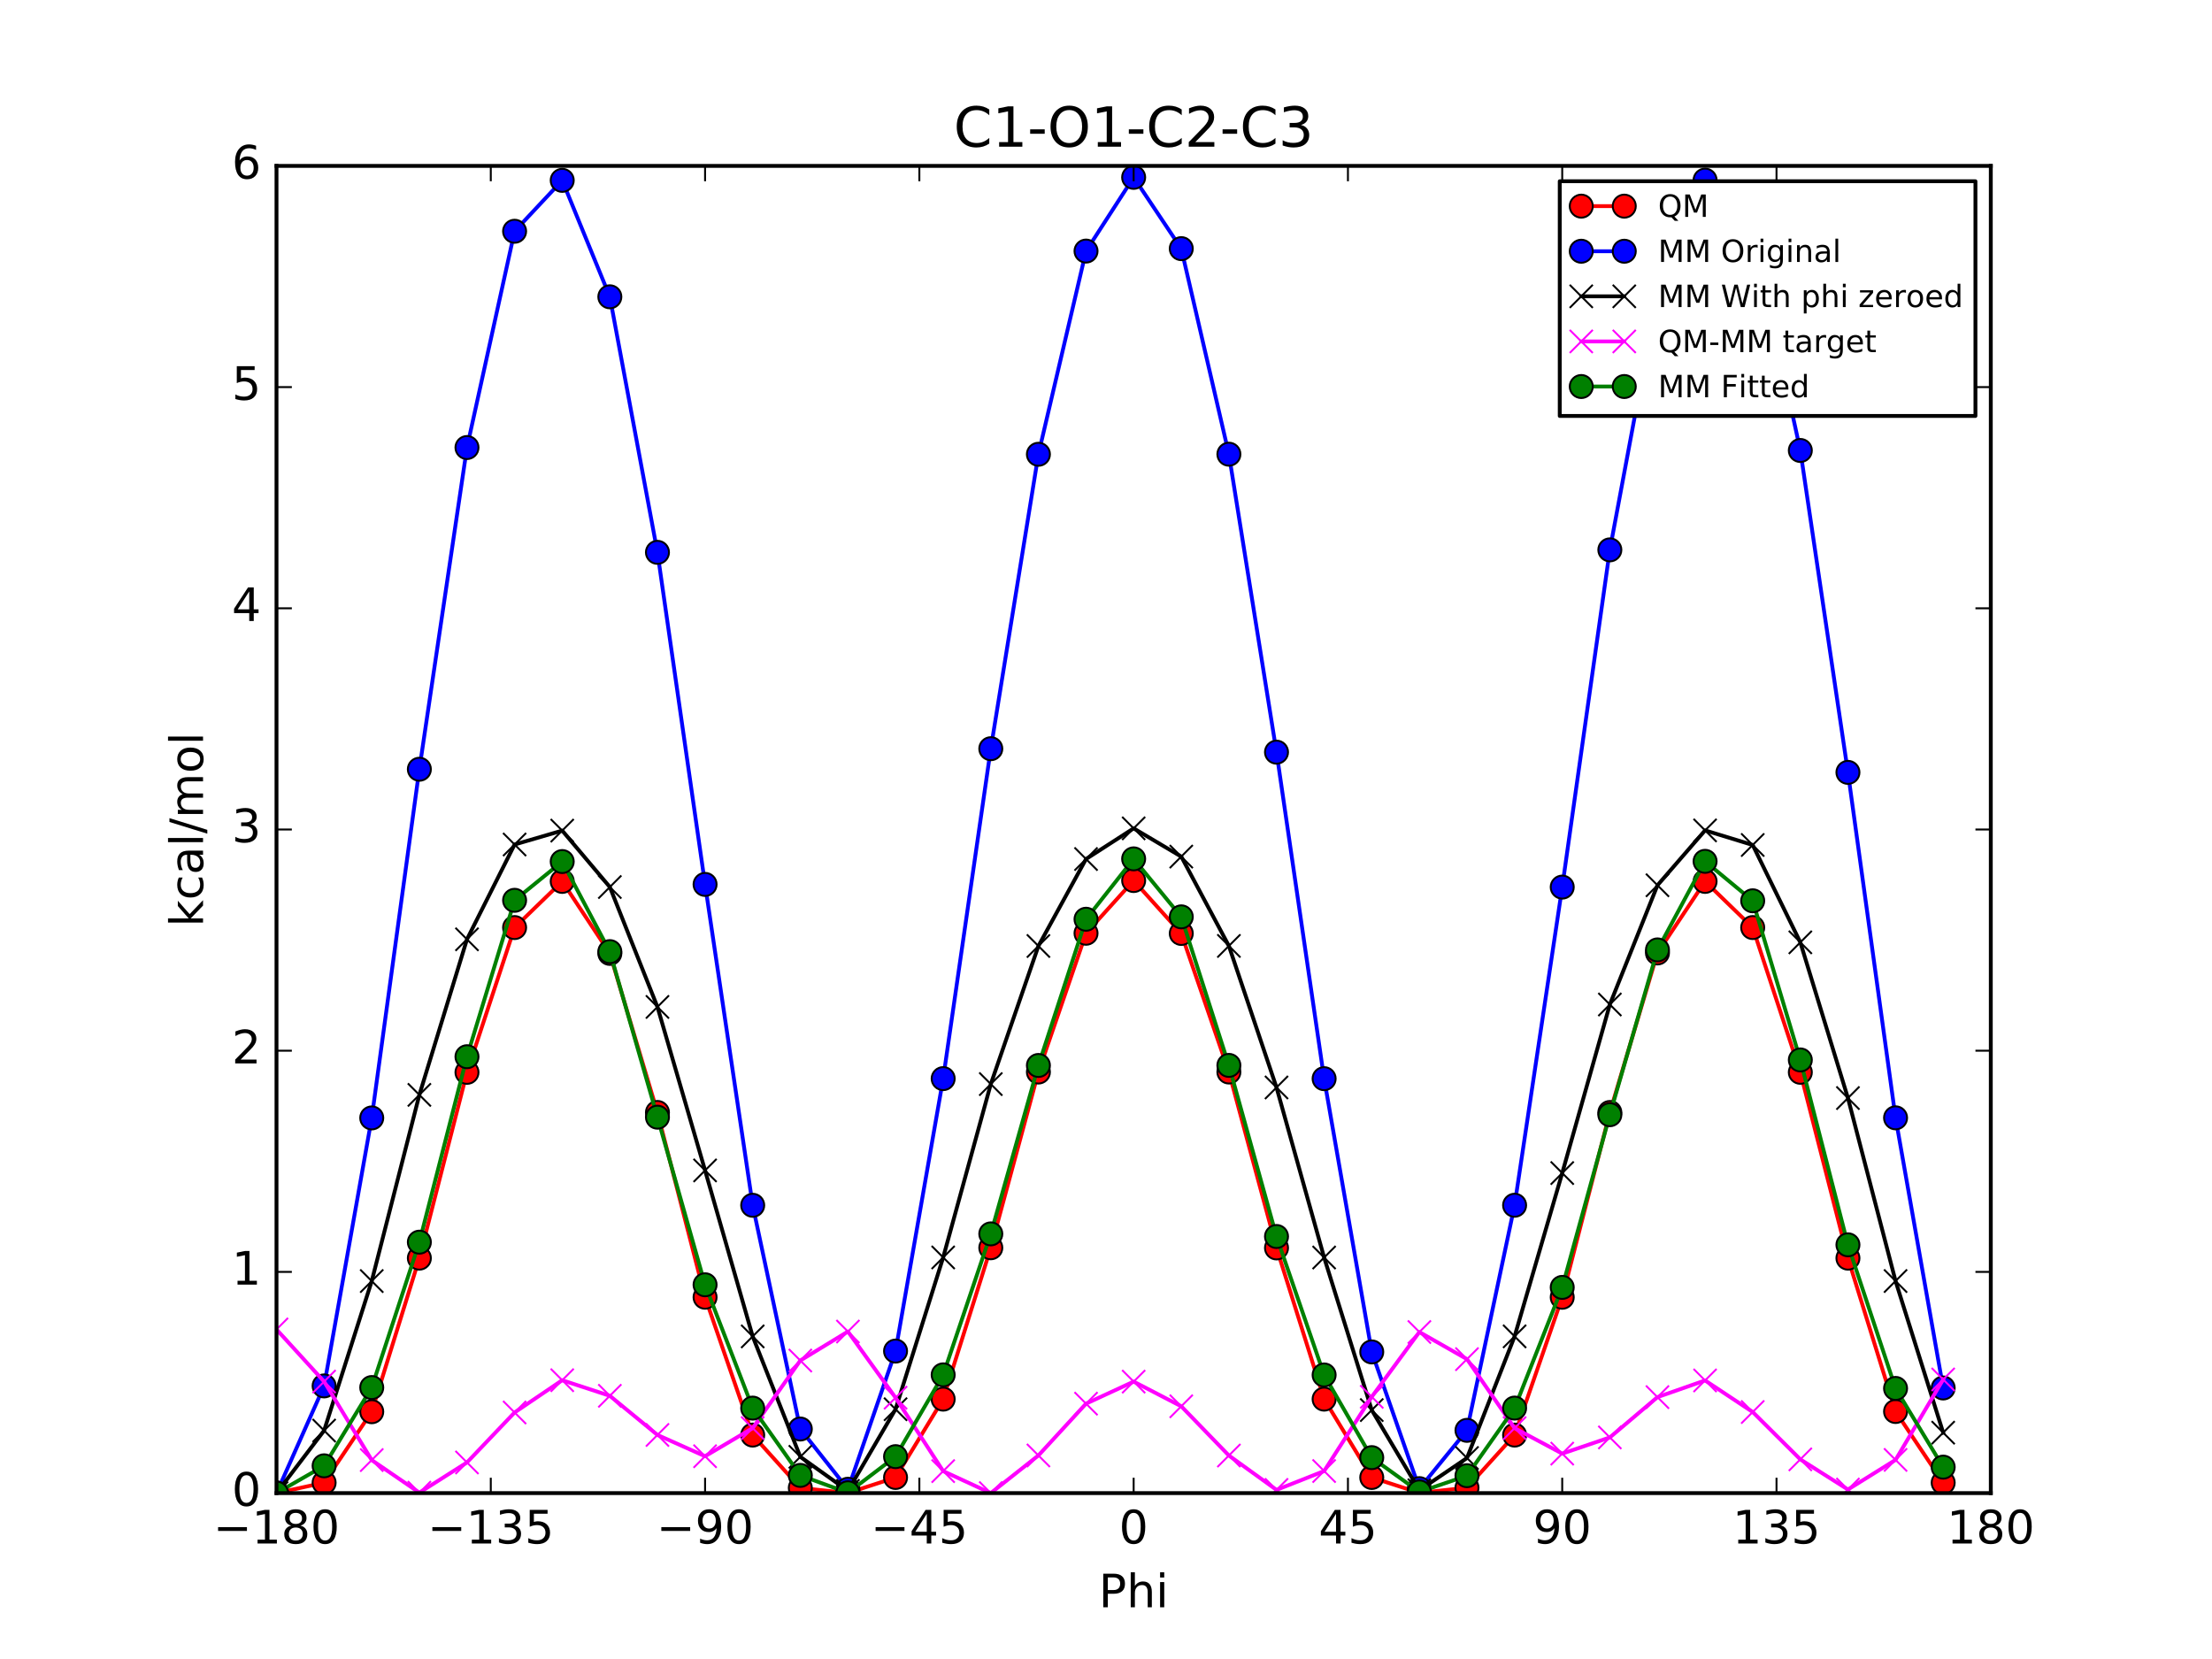 <?xml version="1.0" encoding="utf-8" standalone="no"?>
<!DOCTYPE svg PUBLIC "-//W3C//DTD SVG 1.1//EN"
  "http://www.w3.org/Graphics/SVG/1.1/DTD/svg11.dtd">
<!-- Created with matplotlib (http://matplotlib.org/) -->
<svg height="432pt" version="1.1" viewBox="0 0 576 432" width="576pt" xmlns="http://www.w3.org/2000/svg" xmlns:xlink="http://www.w3.org/1999/xlink">
 <defs>
  <style type="text/css">
*{stroke-linecap:butt;stroke-linejoin:round;stroke-miterlimit:100000;}
  </style>
 </defs>
 <g id="figure_1">
  <g id="patch_1">
   <path d="M 0 432 
L 576 432 
L 576 0 
L 0 0 
z
" style="fill:#ffffff;"/>
  </g>
  <g id="axes_1">
   <g id="patch_2">
    <path d="M 72 388.8 
L 518.4 388.8 
L 518.4 43.2 
L 72 43.2 
z
" style="fill:#ffffff;"/>
   </g>
   <g id="line2d_1">
    <path clip-path="url(#pdf42675672)" d="M 72 388.8 
L 84.4 386.088 
L 96.8 367.609 
L 109.2 327.615 
L 121.6 279.235 
L 134 241.535 
L 146.4 229.514 
L 158.8 248.263 
L 171.2 289.682 
L 183.6 337.794 
L 196 373.692 
L 208.4 387.45 
L 220.8 388.775 
L 233.2 384.731 
L 245.6 364.331 
L 258 324.915 
L 270.4 279.155 
L 282.8 243.019 
L 295.201 229.293 
L 307.6 243.07 
L 320 279.15 
L 332.4 324.958 
L 344.8 364.33 
L 357.2 384.732 
L 369.6 388.742 
L 382 387.398 
L 394.4 373.692 
L 406.8 337.804 
L 419.2 289.689 
L 431.6 248.148 
L 444 229.514 
L 456.4 241.533 
L 468.8 279.221 
L 481.2 327.618 
L 493.6 367.552 
L 506 386.088 
" style="fill:none;stroke:#ff0000;stroke-linecap:square;"/>
    <defs>
     <path d="M 0 3 
C 0.796 3 1.559 2.684 2.121 2.121 
C 2.684 1.559 3 0.796 3 0 
C 3 -0.796 2.684 -1.559 2.121 -2.121 
C 1.559 -2.684 0.796 -3 0 -3 
C -0.796 -3 -1.559 -2.684 -2.121 -2.121 
C -2.684 -1.559 -3 -0.796 -3 0 
C -3 0.796 -2.684 1.559 -2.121 2.121 
C -1.559 2.684 -0.796 3 0 3 
z
" id="mcb73d1be2a" style="stroke:#000000;stroke-width:0.5;"/>
    </defs>
    <g clip-path="url(#pdf42675672)">
     <use style="fill:#ff0000;stroke:#000000;stroke-width:0.5;" x="72" xlink:href="#mcb73d1be2a" y="388.8"/>
     <use style="fill:#ff0000;stroke:#000000;stroke-width:0.5;" x="84.4" xlink:href="#mcb73d1be2a" y="386.088"/>
     <use style="fill:#ff0000;stroke:#000000;stroke-width:0.5;" x="96.8" xlink:href="#mcb73d1be2a" y="367.609"/>
     <use style="fill:#ff0000;stroke:#000000;stroke-width:0.5;" x="109.2" xlink:href="#mcb73d1be2a" y="327.615"/>
     <use style="fill:#ff0000;stroke:#000000;stroke-width:0.5;" x="121.6" xlink:href="#mcb73d1be2a" y="279.235"/>
     <use style="fill:#ff0000;stroke:#000000;stroke-width:0.5;" x="134" xlink:href="#mcb73d1be2a" y="241.535"/>
     <use style="fill:#ff0000;stroke:#000000;stroke-width:0.5;" x="146.4" xlink:href="#mcb73d1be2a" y="229.514"/>
     <use style="fill:#ff0000;stroke:#000000;stroke-width:0.5;" x="158.8" xlink:href="#mcb73d1be2a" y="248.263"/>
     <use style="fill:#ff0000;stroke:#000000;stroke-width:0.5;" x="171.2" xlink:href="#mcb73d1be2a" y="289.682"/>
     <use style="fill:#ff0000;stroke:#000000;stroke-width:0.5;" x="183.6" xlink:href="#mcb73d1be2a" y="337.794"/>
     <use style="fill:#ff0000;stroke:#000000;stroke-width:0.5;" x="196" xlink:href="#mcb73d1be2a" y="373.692"/>
     <use style="fill:#ff0000;stroke:#000000;stroke-width:0.5;" x="208.4" xlink:href="#mcb73d1be2a" y="387.45"/>
     <use style="fill:#ff0000;stroke:#000000;stroke-width:0.5;" x="220.8" xlink:href="#mcb73d1be2a" y="388.775"/>
     <use style="fill:#ff0000;stroke:#000000;stroke-width:0.5;" x="233.2" xlink:href="#mcb73d1be2a" y="384.731"/>
     <use style="fill:#ff0000;stroke:#000000;stroke-width:0.5;" x="245.6" xlink:href="#mcb73d1be2a" y="364.331"/>
     <use style="fill:#ff0000;stroke:#000000;stroke-width:0.5;" x="258" xlink:href="#mcb73d1be2a" y="324.915"/>
     <use style="fill:#ff0000;stroke:#000000;stroke-width:0.5;" x="270.4" xlink:href="#mcb73d1be2a" y="279.155"/>
     <use style="fill:#ff0000;stroke:#000000;stroke-width:0.5;" x="282.8" xlink:href="#mcb73d1be2a" y="243.019"/>
     <use style="fill:#ff0000;stroke:#000000;stroke-width:0.5;" x="295.201" xlink:href="#mcb73d1be2a" y="229.293"/>
     <use style="fill:#ff0000;stroke:#000000;stroke-width:0.5;" x="307.6" xlink:href="#mcb73d1be2a" y="243.07"/>
     <use style="fill:#ff0000;stroke:#000000;stroke-width:0.5;" x="320" xlink:href="#mcb73d1be2a" y="279.15"/>
     <use style="fill:#ff0000;stroke:#000000;stroke-width:0.5;" x="332.4" xlink:href="#mcb73d1be2a" y="324.958"/>
     <use style="fill:#ff0000;stroke:#000000;stroke-width:0.5;" x="344.8" xlink:href="#mcb73d1be2a" y="364.33"/>
     <use style="fill:#ff0000;stroke:#000000;stroke-width:0.5;" x="357.2" xlink:href="#mcb73d1be2a" y="384.732"/>
     <use style="fill:#ff0000;stroke:#000000;stroke-width:0.5;" x="369.6" xlink:href="#mcb73d1be2a" y="388.742"/>
     <use style="fill:#ff0000;stroke:#000000;stroke-width:0.5;" x="382" xlink:href="#mcb73d1be2a" y="387.398"/>
     <use style="fill:#ff0000;stroke:#000000;stroke-width:0.5;" x="394.4" xlink:href="#mcb73d1be2a" y="373.692"/>
     <use style="fill:#ff0000;stroke:#000000;stroke-width:0.5;" x="406.8" xlink:href="#mcb73d1be2a" y="337.804"/>
     <use style="fill:#ff0000;stroke:#000000;stroke-width:0.5;" x="419.2" xlink:href="#mcb73d1be2a" y="289.689"/>
     <use style="fill:#ff0000;stroke:#000000;stroke-width:0.5;" x="431.6" xlink:href="#mcb73d1be2a" y="248.148"/>
     <use style="fill:#ff0000;stroke:#000000;stroke-width:0.5;" x="444" xlink:href="#mcb73d1be2a" y="229.514"/>
     <use style="fill:#ff0000;stroke:#000000;stroke-width:0.5;" x="456.4" xlink:href="#mcb73d1be2a" y="241.533"/>
     <use style="fill:#ff0000;stroke:#000000;stroke-width:0.5;" x="468.8" xlink:href="#mcb73d1be2a" y="279.221"/>
     <use style="fill:#ff0000;stroke:#000000;stroke-width:0.5;" x="481.2" xlink:href="#mcb73d1be2a" y="327.618"/>
     <use style="fill:#ff0000;stroke:#000000;stroke-width:0.5;" x="493.6" xlink:href="#mcb73d1be2a" y="367.552"/>
     <use style="fill:#ff0000;stroke:#000000;stroke-width:0.5;" x="506" xlink:href="#mcb73d1be2a" y="386.088"/>
    </g>
   </g>
   <g id="line2d_2">
    <path clip-path="url(#pdf42675672)" d="M 72 388.8 
L 84.4 360.89 
L 96.8 291.104 
L 109.2 200.31 
L 121.6 116.537 
L 134 60.219 
L 146.4 46.964 
L 158.8 77.288 
L 171.2 143.829 
L 183.6 230.299 
L 196 313.856 
L 208.4 372.115 
L 220.8 387.798 
L 233.2 351.818 
L 245.6 280.867 
L 258 194.961 
L 270.4 118.293 
L 282.8 65.38 
L 295.201 46.181 
L 307.6 64.744 
L 320 118.272 
L 332.4 195.859 
L 344.8 280.884 
L 357.2 352.04 
L 369.6 387.637 
L 382 372.459 
L 394.4 313.845 
L 406.8 231 
L 419.2 143.183 
L 431.6 76.828 
L 444 46.906 
L 456.4 60.338 
L 468.8 117.299 
L 481.2 201.125 
L 493.6 291.081 
L 506 361.429 
" style="fill:none;stroke:#0000ff;stroke-linecap:square;"/>
    <defs>
     <path d="M 0 3 
C 0.796 3 1.559 2.684 2.121 2.121 
C 2.684 1.559 3 0.796 3 0 
C 3 -0.796 2.684 -1.559 2.121 -2.121 
C 1.559 -2.684 0.796 -3 0 -3 
C -0.796 -3 -1.559 -2.684 -2.121 -2.121 
C -2.684 -1.559 -3 -0.796 -3 0 
C -3 0.796 -2.684 1.559 -2.121 2.121 
C -1.559 2.684 -0.796 3 0 3 
z
" id="m52769bc30f" style="stroke:#000000;stroke-width:0.5;"/>
    </defs>
    <g clip-path="url(#pdf42675672)">
     <use style="fill:#0000ff;stroke:#000000;stroke-width:0.5;" x="72" xlink:href="#m52769bc30f" y="388.8"/>
     <use style="fill:#0000ff;stroke:#000000;stroke-width:0.5;" x="84.4" xlink:href="#m52769bc30f" y="360.89"/>
     <use style="fill:#0000ff;stroke:#000000;stroke-width:0.5;" x="96.8" xlink:href="#m52769bc30f" y="291.104"/>
     <use style="fill:#0000ff;stroke:#000000;stroke-width:0.5;" x="109.2" xlink:href="#m52769bc30f" y="200.31"/>
     <use style="fill:#0000ff;stroke:#000000;stroke-width:0.5;" x="121.6" xlink:href="#m52769bc30f" y="116.537"/>
     <use style="fill:#0000ff;stroke:#000000;stroke-width:0.5;" x="134" xlink:href="#m52769bc30f" y="60.219"/>
     <use style="fill:#0000ff;stroke:#000000;stroke-width:0.5;" x="146.4" xlink:href="#m52769bc30f" y="46.964"/>
     <use style="fill:#0000ff;stroke:#000000;stroke-width:0.5;" x="158.8" xlink:href="#m52769bc30f" y="77.288"/>
     <use style="fill:#0000ff;stroke:#000000;stroke-width:0.5;" x="171.2" xlink:href="#m52769bc30f" y="143.829"/>
     <use style="fill:#0000ff;stroke:#000000;stroke-width:0.5;" x="183.6" xlink:href="#m52769bc30f" y="230.299"/>
     <use style="fill:#0000ff;stroke:#000000;stroke-width:0.5;" x="196" xlink:href="#m52769bc30f" y="313.856"/>
     <use style="fill:#0000ff;stroke:#000000;stroke-width:0.5;" x="208.4" xlink:href="#m52769bc30f" y="372.115"/>
     <use style="fill:#0000ff;stroke:#000000;stroke-width:0.5;" x="220.8" xlink:href="#m52769bc30f" y="387.798"/>
     <use style="fill:#0000ff;stroke:#000000;stroke-width:0.5;" x="233.2" xlink:href="#m52769bc30f" y="351.818"/>
     <use style="fill:#0000ff;stroke:#000000;stroke-width:0.5;" x="245.6" xlink:href="#m52769bc30f" y="280.867"/>
     <use style="fill:#0000ff;stroke:#000000;stroke-width:0.5;" x="258" xlink:href="#m52769bc30f" y="194.961"/>
     <use style="fill:#0000ff;stroke:#000000;stroke-width:0.5;" x="270.4" xlink:href="#m52769bc30f" y="118.293"/>
     <use style="fill:#0000ff;stroke:#000000;stroke-width:0.5;" x="282.8" xlink:href="#m52769bc30f" y="65.38"/>
     <use style="fill:#0000ff;stroke:#000000;stroke-width:0.5;" x="295.201" xlink:href="#m52769bc30f" y="46.181"/>
     <use style="fill:#0000ff;stroke:#000000;stroke-width:0.5;" x="307.6" xlink:href="#m52769bc30f" y="64.744"/>
     <use style="fill:#0000ff;stroke:#000000;stroke-width:0.5;" x="320" xlink:href="#m52769bc30f" y="118.272"/>
     <use style="fill:#0000ff;stroke:#000000;stroke-width:0.5;" x="332.4" xlink:href="#m52769bc30f" y="195.859"/>
     <use style="fill:#0000ff;stroke:#000000;stroke-width:0.5;" x="344.8" xlink:href="#m52769bc30f" y="280.884"/>
     <use style="fill:#0000ff;stroke:#000000;stroke-width:0.5;" x="357.2" xlink:href="#m52769bc30f" y="352.04"/>
     <use style="fill:#0000ff;stroke:#000000;stroke-width:0.5;" x="369.6" xlink:href="#m52769bc30f" y="387.637"/>
     <use style="fill:#0000ff;stroke:#000000;stroke-width:0.5;" x="382" xlink:href="#m52769bc30f" y="372.459"/>
     <use style="fill:#0000ff;stroke:#000000;stroke-width:0.5;" x="394.4" xlink:href="#m52769bc30f" y="313.845"/>
     <use style="fill:#0000ff;stroke:#000000;stroke-width:0.5;" x="406.8" xlink:href="#m52769bc30f" y="231"/>
     <use style="fill:#0000ff;stroke:#000000;stroke-width:0.5;" x="419.2" xlink:href="#m52769bc30f" y="143.183"/>
     <use style="fill:#0000ff;stroke:#000000;stroke-width:0.5;" x="431.6" xlink:href="#m52769bc30f" y="76.828"/>
     <use style="fill:#0000ff;stroke:#000000;stroke-width:0.5;" x="444" xlink:href="#m52769bc30f" y="46.906"/>
     <use style="fill:#0000ff;stroke:#000000;stroke-width:0.5;" x="456.4" xlink:href="#m52769bc30f" y="60.338"/>
     <use style="fill:#0000ff;stroke:#000000;stroke-width:0.5;" x="468.8" xlink:href="#m52769bc30f" y="117.299"/>
     <use style="fill:#0000ff;stroke:#000000;stroke-width:0.5;" x="481.2" xlink:href="#m52769bc30f" y="201.125"/>
     <use style="fill:#0000ff;stroke:#000000;stroke-width:0.5;" x="493.6" xlink:href="#m52769bc30f" y="291.081"/>
     <use style="fill:#0000ff;stroke:#000000;stroke-width:0.5;" x="506" xlink:href="#m52769bc30f" y="361.429"/>
    </g>
   </g>
   <g id="line2d_3">
    <path clip-path="url(#pdf42675672)" d="M 72 388.8 
L 84.4 372.513 
L 96.8 333.585 
L 109.2 285.105 
L 121.6 244.593 
L 134 219.909 
L 146.4 216.287 
L 158.8 230.978 
L 171.2 262.203 
L 183.6 304.773 
L 196 347.996 
L 208.4 379.352 
L 220.8 388.222 
L 233.2 366.957 
L 245.6 327.437 
L 258 282.295 
L 270.4 246.338 
L 282.8 223.69 
L 295.201 215.703 
L 307.6 223.054 
L 320 246.318 
L 332.4 283.173 
L 344.8 327.452 
L 357.2 367.183 
L 369.6 388.062 
L 382 379.66 
L 394.4 347.986 
L 406.8 305.465 
L 419.2 261.567 
L 431.6 230.521 
L 444 216.232 
L 456.4 220.03 
L 468.8 245.383 
L 481.2 285.929 
L 493.6 333.58 
L 506 373.061 
" style="fill:none;stroke:#000000;stroke-linecap:square;"/>
    <defs>
     <path d="M -3 3 
L 3 -3 
M -3 -3 
L 3 3 
" id="m897f59cc7c" style="stroke:#000000;stroke-width:0.5;"/>
    </defs>
    <g clip-path="url(#pdf42675672)">
     <use style="stroke:#000000;stroke-width:0.5;" x="72" xlink:href="#m897f59cc7c" y="388.8"/>
     <use style="stroke:#000000;stroke-width:0.5;" x="84.4" xlink:href="#m897f59cc7c" y="372.513"/>
     <use style="stroke:#000000;stroke-width:0.5;" x="96.8" xlink:href="#m897f59cc7c" y="333.585"/>
     <use style="stroke:#000000;stroke-width:0.5;" x="109.2" xlink:href="#m897f59cc7c" y="285.105"/>
     <use style="stroke:#000000;stroke-width:0.5;" x="121.6" xlink:href="#m897f59cc7c" y="244.593"/>
     <use style="stroke:#000000;stroke-width:0.5;" x="134" xlink:href="#m897f59cc7c" y="219.909"/>
     <use style="stroke:#000000;stroke-width:0.5;" x="146.4" xlink:href="#m897f59cc7c" y="216.287"/>
     <use style="stroke:#000000;stroke-width:0.5;" x="158.8" xlink:href="#m897f59cc7c" y="230.978"/>
     <use style="stroke:#000000;stroke-width:0.5;" x="171.2" xlink:href="#m897f59cc7c" y="262.203"/>
     <use style="stroke:#000000;stroke-width:0.5;" x="183.6" xlink:href="#m897f59cc7c" y="304.773"/>
     <use style="stroke:#000000;stroke-width:0.5;" x="196" xlink:href="#m897f59cc7c" y="347.996"/>
     <use style="stroke:#000000;stroke-width:0.5;" x="208.4" xlink:href="#m897f59cc7c" y="379.352"/>
     <use style="stroke:#000000;stroke-width:0.5;" x="220.8" xlink:href="#m897f59cc7c" y="388.222"/>
     <use style="stroke:#000000;stroke-width:0.5;" x="233.2" xlink:href="#m897f59cc7c" y="366.957"/>
     <use style="stroke:#000000;stroke-width:0.5;" x="245.6" xlink:href="#m897f59cc7c" y="327.437"/>
     <use style="stroke:#000000;stroke-width:0.5;" x="258" xlink:href="#m897f59cc7c" y="282.295"/>
     <use style="stroke:#000000;stroke-width:0.5;" x="270.4" xlink:href="#m897f59cc7c" y="246.338"/>
     <use style="stroke:#000000;stroke-width:0.5;" x="282.8" xlink:href="#m897f59cc7c" y="223.69"/>
     <use style="stroke:#000000;stroke-width:0.5;" x="295.201" xlink:href="#m897f59cc7c" y="215.703"/>
     <use style="stroke:#000000;stroke-width:0.5;" x="307.6" xlink:href="#m897f59cc7c" y="223.054"/>
     <use style="stroke:#000000;stroke-width:0.5;" x="320" xlink:href="#m897f59cc7c" y="246.318"/>
     <use style="stroke:#000000;stroke-width:0.5;" x="332.4" xlink:href="#m897f59cc7c" y="283.173"/>
     <use style="stroke:#000000;stroke-width:0.5;" x="344.8" xlink:href="#m897f59cc7c" y="327.452"/>
     <use style="stroke:#000000;stroke-width:0.5;" x="357.2" xlink:href="#m897f59cc7c" y="367.183"/>
     <use style="stroke:#000000;stroke-width:0.5;" x="369.6" xlink:href="#m897f59cc7c" y="388.062"/>
     <use style="stroke:#000000;stroke-width:0.5;" x="382" xlink:href="#m897f59cc7c" y="379.66"/>
     <use style="stroke:#000000;stroke-width:0.5;" x="394.4" xlink:href="#m897f59cc7c" y="347.986"/>
     <use style="stroke:#000000;stroke-width:0.5;" x="406.8" xlink:href="#m897f59cc7c" y="305.465"/>
     <use style="stroke:#000000;stroke-width:0.5;" x="419.2" xlink:href="#m897f59cc7c" y="261.567"/>
     <use style="stroke:#000000;stroke-width:0.5;" x="431.6" xlink:href="#m897f59cc7c" y="230.521"/>
     <use style="stroke:#000000;stroke-width:0.5;" x="444" xlink:href="#m897f59cc7c" y="216.232"/>
     <use style="stroke:#000000;stroke-width:0.5;" x="456.4" xlink:href="#m897f59cc7c" y="220.03"/>
     <use style="stroke:#000000;stroke-width:0.5;" x="468.8" xlink:href="#m897f59cc7c" y="245.383"/>
     <use style="stroke:#000000;stroke-width:0.5;" x="481.2" xlink:href="#m897f59cc7c" y="285.929"/>
     <use style="stroke:#000000;stroke-width:0.5;" x="493.6" xlink:href="#m897f59cc7c" y="333.58"/>
     <use style="stroke:#000000;stroke-width:0.5;" x="506" xlink:href="#m897f59cc7c" y="373.061"/>
    </g>
   </g>
   <g id="line2d_4">
    <path clip-path="url(#pdf42675672)" d="M 72 346.18 
L 84.4 359.754 
L 96.8 380.204 
L 109.2 388.69 
L 121.6 380.822 
L 134 367.806 
L 146.4 359.407 
L 158.8 363.465 
L 171.2 373.658 
L 183.6 379.201 
L 196 371.876 
L 208.4 354.278 
L 220.8 346.733 
L 233.2 363.954 
L 245.6 383.075 
L 258 388.8 
L 270.4 378.997 
L 282.8 365.509 
L 295.201 359.77 
L 307.6 366.196 
L 320 379.012 
L 332.4 387.965 
L 344.8 383.058 
L 357.2 363.728 
L 369.6 346.859 
L 382 353.918 
L 394.4 371.886 
L 406.8 378.518 
L 419.2 374.302 
L 431.6 363.807 
L 444 359.463 
L 456.4 367.683 
L 468.8 380.019 
L 481.2 387.869 
L 493.6 380.152 
L 506 359.207 
" style="fill:none;stroke:#ff00ff;stroke-linecap:square;"/>
    <defs>
     <path d="M -3 3 
L 3 -3 
M -3 -3 
L 3 3 
" id="mb9bbe685ba" style="stroke:#ff00ff;stroke-width:0.5;"/>
    </defs>
    <g clip-path="url(#pdf42675672)">
     <use style="fill:#ff00ff;stroke:#ff00ff;stroke-width:0.5;" x="72" xlink:href="#mb9bbe685ba" y="346.18"/>
     <use style="fill:#ff00ff;stroke:#ff00ff;stroke-width:0.5;" x="84.4" xlink:href="#mb9bbe685ba" y="359.754"/>
     <use style="fill:#ff00ff;stroke:#ff00ff;stroke-width:0.5;" x="96.8" xlink:href="#mb9bbe685ba" y="380.204"/>
     <use style="fill:#ff00ff;stroke:#ff00ff;stroke-width:0.5;" x="109.2" xlink:href="#mb9bbe685ba" y="388.69"/>
     <use style="fill:#ff00ff;stroke:#ff00ff;stroke-width:0.5;" x="121.6" xlink:href="#mb9bbe685ba" y="380.822"/>
     <use style="fill:#ff00ff;stroke:#ff00ff;stroke-width:0.5;" x="134" xlink:href="#mb9bbe685ba" y="367.806"/>
     <use style="fill:#ff00ff;stroke:#ff00ff;stroke-width:0.5;" x="146.4" xlink:href="#mb9bbe685ba" y="359.407"/>
     <use style="fill:#ff00ff;stroke:#ff00ff;stroke-width:0.5;" x="158.8" xlink:href="#mb9bbe685ba" y="363.465"/>
     <use style="fill:#ff00ff;stroke:#ff00ff;stroke-width:0.5;" x="171.2" xlink:href="#mb9bbe685ba" y="373.658"/>
     <use style="fill:#ff00ff;stroke:#ff00ff;stroke-width:0.5;" x="183.6" xlink:href="#mb9bbe685ba" y="379.201"/>
     <use style="fill:#ff00ff;stroke:#ff00ff;stroke-width:0.5;" x="196" xlink:href="#mb9bbe685ba" y="371.876"/>
     <use style="fill:#ff00ff;stroke:#ff00ff;stroke-width:0.5;" x="208.4" xlink:href="#mb9bbe685ba" y="354.278"/>
     <use style="fill:#ff00ff;stroke:#ff00ff;stroke-width:0.5;" x="220.8" xlink:href="#mb9bbe685ba" y="346.733"/>
     <use style="fill:#ff00ff;stroke:#ff00ff;stroke-width:0.5;" x="233.2" xlink:href="#mb9bbe685ba" y="363.954"/>
     <use style="fill:#ff00ff;stroke:#ff00ff;stroke-width:0.5;" x="245.6" xlink:href="#mb9bbe685ba" y="383.075"/>
     <use style="fill:#ff00ff;stroke:#ff00ff;stroke-width:0.5;" x="258" xlink:href="#mb9bbe685ba" y="388.8"/>
     <use style="fill:#ff00ff;stroke:#ff00ff;stroke-width:0.5;" x="270.4" xlink:href="#mb9bbe685ba" y="378.997"/>
     <use style="fill:#ff00ff;stroke:#ff00ff;stroke-width:0.5;" x="282.8" xlink:href="#mb9bbe685ba" y="365.509"/>
     <use style="fill:#ff00ff;stroke:#ff00ff;stroke-width:0.5;" x="295.201" xlink:href="#mb9bbe685ba" y="359.77"/>
     <use style="fill:#ff00ff;stroke:#ff00ff;stroke-width:0.5;" x="307.6" xlink:href="#mb9bbe685ba" y="366.196"/>
     <use style="fill:#ff00ff;stroke:#ff00ff;stroke-width:0.5;" x="320" xlink:href="#mb9bbe685ba" y="379.012"/>
     <use style="fill:#ff00ff;stroke:#ff00ff;stroke-width:0.5;" x="332.4" xlink:href="#mb9bbe685ba" y="387.965"/>
     <use style="fill:#ff00ff;stroke:#ff00ff;stroke-width:0.5;" x="344.8" xlink:href="#mb9bbe685ba" y="383.058"/>
     <use style="fill:#ff00ff;stroke:#ff00ff;stroke-width:0.5;" x="357.2" xlink:href="#mb9bbe685ba" y="363.728"/>
     <use style="fill:#ff00ff;stroke:#ff00ff;stroke-width:0.5;" x="369.6" xlink:href="#mb9bbe685ba" y="346.859"/>
     <use style="fill:#ff00ff;stroke:#ff00ff;stroke-width:0.5;" x="382" xlink:href="#mb9bbe685ba" y="353.918"/>
     <use style="fill:#ff00ff;stroke:#ff00ff;stroke-width:0.5;" x="394.4" xlink:href="#mb9bbe685ba" y="371.886"/>
     <use style="fill:#ff00ff;stroke:#ff00ff;stroke-width:0.5;" x="406.8" xlink:href="#mb9bbe685ba" y="378.518"/>
     <use style="fill:#ff00ff;stroke:#ff00ff;stroke-width:0.5;" x="419.2" xlink:href="#mb9bbe685ba" y="374.302"/>
     <use style="fill:#ff00ff;stroke:#ff00ff;stroke-width:0.5;" x="431.6" xlink:href="#mb9bbe685ba" y="363.807"/>
     <use style="fill:#ff00ff;stroke:#ff00ff;stroke-width:0.5;" x="444" xlink:href="#mb9bbe685ba" y="359.463"/>
     <use style="fill:#ff00ff;stroke:#ff00ff;stroke-width:0.5;" x="456.4" xlink:href="#mb9bbe685ba" y="367.683"/>
     <use style="fill:#ff00ff;stroke:#ff00ff;stroke-width:0.5;" x="468.8" xlink:href="#mb9bbe685ba" y="380.019"/>
     <use style="fill:#ff00ff;stroke:#ff00ff;stroke-width:0.5;" x="481.2" xlink:href="#mb9bbe685ba" y="387.869"/>
     <use style="fill:#ff00ff;stroke:#ff00ff;stroke-width:0.5;" x="493.6" xlink:href="#mb9bbe685ba" y="380.152"/>
     <use style="fill:#ff00ff;stroke:#ff00ff;stroke-width:0.5;" x="506" xlink:href="#mb9bbe685ba" y="359.207"/>
    </g>
   </g>
   <g id="line2d_5">
    <path clip-path="url(#pdf42675672)" d="M 72 388.8 
L 84.4 381.697 
L 96.8 361.312 
L 109.2 323.455 
L 121.6 275.165 
L 134 234.438 
L 146.4 224.347 
L 158.8 247.803 
L 171.2 290.909 
L 183.6 334.555 
L 196 366.669 
L 208.4 384.192 
L 220.8 388.714 
L 233.2 379.306 
L 245.6 358.01 
L 258 321.299 
L 270.4 277.444 
L 282.8 239.369 
L 295.201 223.648 
L 307.6 238.746 
L 320 277.426 
L 332.4 321.981 
L 344.8 358.039 
L 357.2 379.562 
L 369.6 388.499 
L 382 384.267 
L 394.4 366.661 
L 406.8 335.233 
L 419.2 290.27 
L 431.6 247.354 
L 444 224.291 
L 456.4 234.565 
L 468.8 276.005 
L 481.2 324.148 
L 493.6 361.543 
L 506 382.037 
" style="fill:none;stroke:#008000;stroke-linecap:square;"/>
    <defs>
     <path d="M 0 3 
C 0.796 3 1.559 2.684 2.121 2.121 
C 2.684 1.559 3 0.796 3 0 
C 3 -0.796 2.684 -1.559 2.121 -2.121 
C 1.559 -2.684 0.796 -3 0 -3 
C -0.796 -3 -1.559 -2.684 -2.121 -2.121 
C -2.684 -1.559 -3 -0.796 -3 0 
C -3 0.796 -2.684 1.559 -2.121 2.121 
C -1.559 2.684 -0.796 3 0 3 
z
" id="mdb44b00f2c" style="stroke:#000000;stroke-width:0.5;"/>
    </defs>
    <g clip-path="url(#pdf42675672)">
     <use style="fill:#008000;stroke:#000000;stroke-width:0.5;" x="72" xlink:href="#mdb44b00f2c" y="388.8"/>
     <use style="fill:#008000;stroke:#000000;stroke-width:0.5;" x="84.4" xlink:href="#mdb44b00f2c" y="381.697"/>
     <use style="fill:#008000;stroke:#000000;stroke-width:0.5;" x="96.8" xlink:href="#mdb44b00f2c" y="361.312"/>
     <use style="fill:#008000;stroke:#000000;stroke-width:0.5;" x="109.2" xlink:href="#mdb44b00f2c" y="323.455"/>
     <use style="fill:#008000;stroke:#000000;stroke-width:0.5;" x="121.6" xlink:href="#mdb44b00f2c" y="275.165"/>
     <use style="fill:#008000;stroke:#000000;stroke-width:0.5;" x="134" xlink:href="#mdb44b00f2c" y="234.438"/>
     <use style="fill:#008000;stroke:#000000;stroke-width:0.5;" x="146.4" xlink:href="#mdb44b00f2c" y="224.347"/>
     <use style="fill:#008000;stroke:#000000;stroke-width:0.5;" x="158.8" xlink:href="#mdb44b00f2c" y="247.803"/>
     <use style="fill:#008000;stroke:#000000;stroke-width:0.5;" x="171.2" xlink:href="#mdb44b00f2c" y="290.909"/>
     <use style="fill:#008000;stroke:#000000;stroke-width:0.5;" x="183.6" xlink:href="#mdb44b00f2c" y="334.555"/>
     <use style="fill:#008000;stroke:#000000;stroke-width:0.5;" x="196" xlink:href="#mdb44b00f2c" y="366.669"/>
     <use style="fill:#008000;stroke:#000000;stroke-width:0.5;" x="208.4" xlink:href="#mdb44b00f2c" y="384.192"/>
     <use style="fill:#008000;stroke:#000000;stroke-width:0.5;" x="220.8" xlink:href="#mdb44b00f2c" y="388.714"/>
     <use style="fill:#008000;stroke:#000000;stroke-width:0.5;" x="233.2" xlink:href="#mdb44b00f2c" y="379.306"/>
     <use style="fill:#008000;stroke:#000000;stroke-width:0.5;" x="245.6" xlink:href="#mdb44b00f2c" y="358.01"/>
     <use style="fill:#008000;stroke:#000000;stroke-width:0.5;" x="258" xlink:href="#mdb44b00f2c" y="321.299"/>
     <use style="fill:#008000;stroke:#000000;stroke-width:0.5;" x="270.4" xlink:href="#mdb44b00f2c" y="277.444"/>
     <use style="fill:#008000;stroke:#000000;stroke-width:0.5;" x="282.8" xlink:href="#mdb44b00f2c" y="239.369"/>
     <use style="fill:#008000;stroke:#000000;stroke-width:0.5;" x="295.201" xlink:href="#mdb44b00f2c" y="223.648"/>
     <use style="fill:#008000;stroke:#000000;stroke-width:0.5;" x="307.6" xlink:href="#mdb44b00f2c" y="238.746"/>
     <use style="fill:#008000;stroke:#000000;stroke-width:0.5;" x="320" xlink:href="#mdb44b00f2c" y="277.426"/>
     <use style="fill:#008000;stroke:#000000;stroke-width:0.5;" x="332.4" xlink:href="#mdb44b00f2c" y="321.981"/>
     <use style="fill:#008000;stroke:#000000;stroke-width:0.5;" x="344.8" xlink:href="#mdb44b00f2c" y="358.039"/>
     <use style="fill:#008000;stroke:#000000;stroke-width:0.5;" x="357.2" xlink:href="#mdb44b00f2c" y="379.562"/>
     <use style="fill:#008000;stroke:#000000;stroke-width:0.5;" x="369.6" xlink:href="#mdb44b00f2c" y="388.499"/>
     <use style="fill:#008000;stroke:#000000;stroke-width:0.5;" x="382" xlink:href="#mdb44b00f2c" y="384.267"/>
     <use style="fill:#008000;stroke:#000000;stroke-width:0.5;" x="394.4" xlink:href="#mdb44b00f2c" y="366.661"/>
     <use style="fill:#008000;stroke:#000000;stroke-width:0.5;" x="406.8" xlink:href="#mdb44b00f2c" y="335.233"/>
     <use style="fill:#008000;stroke:#000000;stroke-width:0.5;" x="419.2" xlink:href="#mdb44b00f2c" y="290.27"/>
     <use style="fill:#008000;stroke:#000000;stroke-width:0.5;" x="431.6" xlink:href="#mdb44b00f2c" y="247.354"/>
     <use style="fill:#008000;stroke:#000000;stroke-width:0.5;" x="444" xlink:href="#mdb44b00f2c" y="224.291"/>
     <use style="fill:#008000;stroke:#000000;stroke-width:0.5;" x="456.4" xlink:href="#mdb44b00f2c" y="234.565"/>
     <use style="fill:#008000;stroke:#000000;stroke-width:0.5;" x="468.8" xlink:href="#mdb44b00f2c" y="276.005"/>
     <use style="fill:#008000;stroke:#000000;stroke-width:0.5;" x="481.2" xlink:href="#mdb44b00f2c" y="324.148"/>
     <use style="fill:#008000;stroke:#000000;stroke-width:0.5;" x="493.6" xlink:href="#mdb44b00f2c" y="361.543"/>
     <use style="fill:#008000;stroke:#000000;stroke-width:0.5;" x="506" xlink:href="#mdb44b00f2c" y="382.037"/>
    </g>
   </g>
   <g id="patch_3">
    <path d="M 72 388.8 
L 518.4 388.8 
" style="fill:none;stroke:#000000;stroke-linecap:square;stroke-linejoin:miter;"/>
   </g>
   <g id="patch_4">
    <path d="M 72 43.2 
L 518.4 43.2 
" style="fill:none;stroke:#000000;stroke-linecap:square;stroke-linejoin:miter;"/>
   </g>
   <g id="patch_5">
    <path d="M 72 388.8 
L 72 43.2 
" style="fill:none;stroke:#000000;stroke-linecap:square;stroke-linejoin:miter;"/>
   </g>
   <g id="patch_6">
    <path d="M 518.4 388.8 
L 518.4 43.2 
" style="fill:none;stroke:#000000;stroke-linecap:square;stroke-linejoin:miter;"/>
   </g>
   <g id="matplotlib.axis_1">
    <g id="xtick_1">
     <g id="line2d_6">
      <defs>
       <path d="M 0 0 
L 0 -4 
" id="m52254b7985" style="stroke:#000000;stroke-width:0.5;"/>
      </defs>
      <g>
       <use style="stroke:#000000;stroke-width:0.5;" x="72.0" xlink:href="#m52254b7985" y="388.8"/>
      </g>
     </g>
     <g id="line2d_7">
      <defs>
       <path d="M 0 0 
L 0 4 
" id="me14452d544" style="stroke:#000000;stroke-width:0.5;"/>
      </defs>
      <g>
       <use style="stroke:#000000;stroke-width:0.5;" x="72.0" xlink:href="#me14452d544" y="43.2"/>
      </g>
     </g>
     <g id="text_1">
      <!-- −180 -->
      <defs>
       <path d="M 31.781 34.625 
Q 24.75 34.625 20.719 30.859 
Q 16.703 27.094 16.703 20.516 
Q 16.703 13.922 20.719 10.156 
Q 24.75 6.391 31.781 6.391 
Q 38.812 6.391 42.859 10.172 
Q 46.922 13.969 46.922 20.516 
Q 46.922 27.094 42.891 30.859 
Q 38.875 34.625 31.781 34.625 
M 21.922 38.812 
Q 15.578 40.375 12.031 44.719 
Q 8.5 49.078 8.5 55.328 
Q 8.5 64.062 14.719 69.141 
Q 20.953 74.219 31.781 74.219 
Q 42.672 74.219 48.875 69.141 
Q 55.078 64.062 55.078 55.328 
Q 55.078 49.078 51.531 44.719 
Q 48 40.375 41.703 38.812 
Q 48.828 37.156 52.797 32.312 
Q 56.781 27.484 56.781 20.516 
Q 56.781 9.906 50.312 4.234 
Q 43.844 -1.422 31.781 -1.422 
Q 19.734 -1.422 13.25 4.234 
Q 6.781 9.906 6.781 20.516 
Q 6.781 27.484 10.781 32.312 
Q 14.797 37.156 21.922 38.812 
M 18.312 54.391 
Q 18.312 48.734 21.844 45.562 
Q 25.391 42.391 31.781 42.391 
Q 38.141 42.391 41.719 45.562 
Q 45.312 48.734 45.312 54.391 
Q 45.312 60.062 41.719 63.234 
Q 38.141 66.406 31.781 66.406 
Q 25.391 66.406 21.844 63.234 
Q 18.312 60.062 18.312 54.391 
" id="BitstreamVeraSans-Roman-38"/>
       <path d="M 31.781 66.406 
Q 24.172 66.406 20.328 58.906 
Q 16.5 51.422 16.5 36.375 
Q 16.5 21.391 20.328 13.891 
Q 24.172 6.391 31.781 6.391 
Q 39.453 6.391 43.281 13.891 
Q 47.125 21.391 47.125 36.375 
Q 47.125 51.422 43.281 58.906 
Q 39.453 66.406 31.781 66.406 
M 31.781 74.219 
Q 44.047 74.219 50.516 64.516 
Q 56.984 54.828 56.984 36.375 
Q 56.984 17.969 50.516 8.266 
Q 44.047 -1.422 31.781 -1.422 
Q 19.531 -1.422 13.062 8.266 
Q 6.594 17.969 6.594 36.375 
Q 6.594 54.828 13.062 64.516 
Q 19.531 74.219 31.781 74.219 
" id="BitstreamVeraSans-Roman-30"/>
       <path d="M 10.594 35.5 
L 73.188 35.5 
L 73.188 27.203 
L 10.594 27.203 
z
" id="BitstreamVeraSans-Roman-2212"/>
       <path d="M 12.406 8.297 
L 28.516 8.297 
L 28.516 63.922 
L 10.984 60.406 
L 10.984 69.391 
L 28.422 72.906 
L 38.281 72.906 
L 38.281 8.297 
L 54.391 8.297 
L 54.391 0 
L 12.406 0 
z
" id="BitstreamVeraSans-Roman-31"/>
      </defs>
      <g transform="translate(55.52 401.918)scale(0.12 -0.12)">
       <use xlink:href="#BitstreamVeraSans-Roman-2212"/>
       <use x="83.789" xlink:href="#BitstreamVeraSans-Roman-31"/>
       <use x="147.412" xlink:href="#BitstreamVeraSans-Roman-38"/>
       <use x="211.035" xlink:href="#BitstreamVeraSans-Roman-30"/>
      </g>
     </g>
    </g>
    <g id="xtick_2">
     <g id="line2d_8">
      <g>
       <use style="stroke:#000000;stroke-width:0.5;" x="127.8" xlink:href="#m52254b7985" y="388.8"/>
      </g>
     </g>
     <g id="line2d_9">
      <g>
       <use style="stroke:#000000;stroke-width:0.5;" x="127.8" xlink:href="#me14452d544" y="43.2"/>
      </g>
     </g>
     <g id="text_2">
      <!-- −135 -->
      <defs>
       <path d="M 40.578 39.312 
Q 47.656 37.797 51.625 33 
Q 55.609 28.219 55.609 21.188 
Q 55.609 10.406 48.188 4.484 
Q 40.766 -1.422 27.094 -1.422 
Q 22.516 -1.422 17.656 -0.516 
Q 12.797 0.391 7.625 2.203 
L 7.625 11.719 
Q 11.719 9.328 16.594 8.109 
Q 21.484 6.891 26.812 6.891 
Q 36.078 6.891 40.938 10.547 
Q 45.797 14.203 45.797 21.188 
Q 45.797 27.641 41.281 31.266 
Q 36.766 34.906 28.719 34.906 
L 20.219 34.906 
L 20.219 43.016 
L 29.109 43.016 
Q 36.375 43.016 40.234 45.922 
Q 44.094 48.828 44.094 54.297 
Q 44.094 59.906 40.109 62.906 
Q 36.141 65.922 28.719 65.922 
Q 24.656 65.922 20.016 65.031 
Q 15.375 64.156 9.812 62.312 
L 9.812 71.094 
Q 15.438 72.656 20.344 73.438 
Q 25.25 74.219 29.594 74.219 
Q 40.828 74.219 47.359 69.109 
Q 53.906 64.016 53.906 55.328 
Q 53.906 49.266 50.438 45.094 
Q 46.969 40.922 40.578 39.312 
" id="BitstreamVeraSans-Roman-33"/>
       <path d="M 10.797 72.906 
L 49.516 72.906 
L 49.516 64.594 
L 19.828 64.594 
L 19.828 46.734 
Q 21.969 47.469 24.109 47.828 
Q 26.266 48.188 28.422 48.188 
Q 40.625 48.188 47.75 41.5 
Q 54.891 34.812 54.891 23.391 
Q 54.891 11.625 47.562 5.094 
Q 40.234 -1.422 26.906 -1.422 
Q 22.312 -1.422 17.547 -0.641 
Q 12.797 0.141 7.719 1.703 
L 7.719 11.625 
Q 12.109 9.234 16.797 8.062 
Q 21.484 6.891 26.703 6.891 
Q 35.156 6.891 40.078 11.328 
Q 45.016 15.766 45.016 23.391 
Q 45.016 31 40.078 35.438 
Q 35.156 39.891 26.703 39.891 
Q 22.75 39.891 18.812 39.016 
Q 14.891 38.141 10.797 36.281 
z
" id="BitstreamVeraSans-Roman-35"/>
      </defs>
      <g transform="translate(111.32 401.918)scale(0.12 -0.12)">
       <use xlink:href="#BitstreamVeraSans-Roman-2212"/>
       <use x="83.789" xlink:href="#BitstreamVeraSans-Roman-31"/>
       <use x="147.412" xlink:href="#BitstreamVeraSans-Roman-33"/>
       <use x="211.035" xlink:href="#BitstreamVeraSans-Roman-35"/>
      </g>
     </g>
    </g>
    <g id="xtick_3">
     <g id="line2d_10">
      <g>
       <use style="stroke:#000000;stroke-width:0.5;" x="183.6" xlink:href="#m52254b7985" y="388.8"/>
      </g>
     </g>
     <g id="line2d_11">
      <g>
       <use style="stroke:#000000;stroke-width:0.5;" x="183.6" xlink:href="#me14452d544" y="43.2"/>
      </g>
     </g>
     <g id="text_3">
      <!-- −90 -->
      <defs>
       <path d="M 10.984 1.516 
L 10.984 10.5 
Q 14.703 8.734 18.5 7.812 
Q 22.312 6.891 25.984 6.891 
Q 35.75 6.891 40.891 13.453 
Q 46.047 20.016 46.781 33.406 
Q 43.953 29.203 39.594 26.953 
Q 35.25 24.703 29.984 24.703 
Q 19.047 24.703 12.672 31.312 
Q 6.297 37.938 6.297 49.422 
Q 6.297 60.641 12.938 67.422 
Q 19.578 74.219 30.609 74.219 
Q 43.266 74.219 49.922 64.516 
Q 56.594 54.828 56.594 36.375 
Q 56.594 19.141 48.406 8.859 
Q 40.234 -1.422 26.422 -1.422 
Q 22.703 -1.422 18.891 -0.688 
Q 15.094 0.047 10.984 1.516 
M 30.609 32.422 
Q 37.25 32.422 41.125 36.953 
Q 45.016 41.5 45.016 49.422 
Q 45.016 57.281 41.125 61.844 
Q 37.25 66.406 30.609 66.406 
Q 23.969 66.406 20.094 61.844 
Q 16.219 57.281 16.219 49.422 
Q 16.219 41.5 20.094 36.953 
Q 23.969 32.422 30.609 32.422 
" id="BitstreamVeraSans-Roman-39"/>
      </defs>
      <g transform="translate(170.937 401.918)scale(0.12 -0.12)">
       <use xlink:href="#BitstreamVeraSans-Roman-2212"/>
       <use x="83.789" xlink:href="#BitstreamVeraSans-Roman-39"/>
       <use x="147.412" xlink:href="#BitstreamVeraSans-Roman-30"/>
      </g>
     </g>
    </g>
    <g id="xtick_4">
     <g id="line2d_12">
      <g>
       <use style="stroke:#000000;stroke-width:0.5;" x="239.4" xlink:href="#m52254b7985" y="388.8"/>
      </g>
     </g>
     <g id="line2d_13">
      <g>
       <use style="stroke:#000000;stroke-width:0.5;" x="239.4" xlink:href="#me14452d544" y="43.2"/>
      </g>
     </g>
     <g id="text_4">
      <!-- −45 -->
      <defs>
       <path d="M 37.797 64.312 
L 12.891 25.391 
L 37.797 25.391 
z
M 35.203 72.906 
L 47.609 72.906 
L 47.609 25.391 
L 58.016 25.391 
L 58.016 17.188 
L 47.609 17.188 
L 47.609 0 
L 37.797 0 
L 37.797 17.188 
L 4.891 17.188 
L 4.891 26.703 
z
" id="BitstreamVeraSans-Roman-34"/>
      </defs>
      <g transform="translate(226.737 401.918)scale(0.12 -0.12)">
       <use xlink:href="#BitstreamVeraSans-Roman-2212"/>
       <use x="83.789" xlink:href="#BitstreamVeraSans-Roman-34"/>
       <use x="147.412" xlink:href="#BitstreamVeraSans-Roman-35"/>
      </g>
     </g>
    </g>
    <g id="xtick_5">
     <g id="line2d_14">
      <g>
       <use style="stroke:#000000;stroke-width:0.5;" x="295.2" xlink:href="#m52254b7985" y="388.8"/>
      </g>
     </g>
     <g id="line2d_15">
      <g>
       <use style="stroke:#000000;stroke-width:0.5;" x="295.2" xlink:href="#me14452d544" y="43.2"/>
      </g>
     </g>
     <g id="text_5">
      <!-- 0 -->
      <g transform="translate(291.382 401.918)scale(0.12 -0.12)">
       <use xlink:href="#BitstreamVeraSans-Roman-30"/>
      </g>
     </g>
    </g>
    <g id="xtick_6">
     <g id="line2d_16">
      <g>
       <use style="stroke:#000000;stroke-width:0.5;" x="351.0" xlink:href="#m52254b7985" y="388.8"/>
      </g>
     </g>
     <g id="line2d_17">
      <g>
       <use style="stroke:#000000;stroke-width:0.5;" x="351.0" xlink:href="#me14452d544" y="43.2"/>
      </g>
     </g>
     <g id="text_6">
      <!-- 45 -->
      <g transform="translate(343.365 401.918)scale(0.12 -0.12)">
       <use xlink:href="#BitstreamVeraSans-Roman-34"/>
       <use x="63.623" xlink:href="#BitstreamVeraSans-Roman-35"/>
      </g>
     </g>
    </g>
    <g id="xtick_7">
     <g id="line2d_18">
      <g>
       <use style="stroke:#000000;stroke-width:0.5;" x="406.8" xlink:href="#m52254b7985" y="388.8"/>
      </g>
     </g>
     <g id="line2d_19">
      <g>
       <use style="stroke:#000000;stroke-width:0.5;" x="406.8" xlink:href="#me14452d544" y="43.2"/>
      </g>
     </g>
     <g id="text_7">
      <!-- 90 -->
      <g transform="translate(399.165 401.918)scale(0.12 -0.12)">
       <use xlink:href="#BitstreamVeraSans-Roman-39"/>
       <use x="63.623" xlink:href="#BitstreamVeraSans-Roman-30"/>
      </g>
     </g>
    </g>
    <g id="xtick_8">
     <g id="line2d_20">
      <g>
       <use style="stroke:#000000;stroke-width:0.5;" x="462.6" xlink:href="#m52254b7985" y="388.8"/>
      </g>
     </g>
     <g id="line2d_21">
      <g>
       <use style="stroke:#000000;stroke-width:0.5;" x="462.6" xlink:href="#me14452d544" y="43.2"/>
      </g>
     </g>
     <g id="text_8">
      <!-- 135 -->
      <g transform="translate(451.147 401.918)scale(0.12 -0.12)">
       <use xlink:href="#BitstreamVeraSans-Roman-31"/>
       <use x="63.623" xlink:href="#BitstreamVeraSans-Roman-33"/>
       <use x="127.246" xlink:href="#BitstreamVeraSans-Roman-35"/>
      </g>
     </g>
    </g>
    <g id="xtick_9">
     <g id="line2d_22">
      <g>
       <use style="stroke:#000000;stroke-width:0.5;" x="518.4" xlink:href="#m52254b7985" y="388.8"/>
      </g>
     </g>
     <g id="line2d_23">
      <g>
       <use style="stroke:#000000;stroke-width:0.5;" x="518.4" xlink:href="#me14452d544" y="43.2"/>
      </g>
     </g>
     <g id="text_9">
      <!-- 180 -->
      <g transform="translate(506.947 401.918)scale(0.12 -0.12)">
       <use xlink:href="#BitstreamVeraSans-Roman-31"/>
       <use x="63.623" xlink:href="#BitstreamVeraSans-Roman-38"/>
       <use x="127.246" xlink:href="#BitstreamVeraSans-Roman-30"/>
      </g>
     </g>
    </g>
    <g id="text_10">
     <!-- Phi -->
     <defs>
      <path d="M 19.672 64.797 
L 19.672 37.406 
L 32.078 37.406 
Q 38.969 37.406 42.719 40.969 
Q 46.484 44.531 46.484 51.125 
Q 46.484 57.672 42.719 61.234 
Q 38.969 64.797 32.078 64.797 
z
M 9.812 72.906 
L 32.078 72.906 
Q 44.344 72.906 50.609 67.359 
Q 56.891 61.812 56.891 51.125 
Q 56.891 40.328 50.609 34.812 
Q 44.344 29.297 32.078 29.297 
L 19.672 29.297 
L 19.672 0 
L 9.812 0 
z
" id="BitstreamVeraSans-Roman-50"/>
      <path d="M 9.422 54.688 
L 18.406 54.688 
L 18.406 0 
L 9.422 0 
z
M 9.422 75.984 
L 18.406 75.984 
L 18.406 64.594 
L 9.422 64.594 
z
" id="BitstreamVeraSans-Roman-69"/>
      <path d="M 54.891 33.016 
L 54.891 0 
L 45.906 0 
L 45.906 32.719 
Q 45.906 40.484 42.875 44.328 
Q 39.844 48.188 33.797 48.188 
Q 26.516 48.188 22.312 43.547 
Q 18.109 38.922 18.109 30.906 
L 18.109 0 
L 9.078 0 
L 9.078 75.984 
L 18.109 75.984 
L 18.109 46.188 
Q 21.344 51.125 25.703 53.562 
Q 30.078 56 35.797 56 
Q 45.219 56 50.047 50.172 
Q 54.891 44.344 54.891 33.016 
" id="BitstreamVeraSans-Roman-68"/>
     </defs>
     <g transform="translate(286.113 418.532)scale(0.12 -0.12)">
      <use xlink:href="#BitstreamVeraSans-Roman-50"/>
      <use x="60.303" xlink:href="#BitstreamVeraSans-Roman-68"/>
      <use x="123.682" xlink:href="#BitstreamVeraSans-Roman-69"/>
     </g>
    </g>
   </g>
   <g id="matplotlib.axis_2">
    <g id="ytick_1">
     <g id="line2d_24">
      <defs>
       <path d="M 0 0 
L 4 0 
" id="m7a1a24bfe3" style="stroke:#000000;stroke-width:0.5;"/>
      </defs>
      <g>
       <use style="stroke:#000000;stroke-width:0.5;" x="72.0" xlink:href="#m7a1a24bfe3" y="388.8"/>
      </g>
     </g>
     <g id="line2d_25">
      <defs>
       <path d="M 0 0 
L -4 0 
" id="ma05968c23f" style="stroke:#000000;stroke-width:0.5;"/>
      </defs>
      <g>
       <use style="stroke:#000000;stroke-width:0.5;" x="518.4" xlink:href="#ma05968c23f" y="388.8"/>
      </g>
     </g>
     <g id="text_11">
      <!-- 0 -->
      <g transform="translate(60.365 392.111)scale(0.12 -0.12)">
       <use xlink:href="#BitstreamVeraSans-Roman-30"/>
      </g>
     </g>
    </g>
    <g id="ytick_2">
     <g id="line2d_26">
      <g>
       <use style="stroke:#000000;stroke-width:0.5;" x="72.0" xlink:href="#m7a1a24bfe3" y="331.2"/>
      </g>
     </g>
     <g id="line2d_27">
      <g>
       <use style="stroke:#000000;stroke-width:0.5;" x="518.4" xlink:href="#ma05968c23f" y="331.2"/>
      </g>
     </g>
     <g id="text_12">
      <!-- 1 -->
      <g transform="translate(60.365 334.511)scale(0.12 -0.12)">
       <use xlink:href="#BitstreamVeraSans-Roman-31"/>
      </g>
     </g>
    </g>
    <g id="ytick_3">
     <g id="line2d_28">
      <g>
       <use style="stroke:#000000;stroke-width:0.5;" x="72.0" xlink:href="#m7a1a24bfe3" y="273.6"/>
      </g>
     </g>
     <g id="line2d_29">
      <g>
       <use style="stroke:#000000;stroke-width:0.5;" x="518.4" xlink:href="#ma05968c23f" y="273.6"/>
      </g>
     </g>
     <g id="text_13">
      <!-- 2 -->
      <defs>
       <path d="M 19.188 8.297 
L 53.609 8.297 
L 53.609 0 
L 7.328 0 
L 7.328 8.297 
Q 12.938 14.109 22.625 23.891 
Q 32.328 33.688 34.812 36.531 
Q 39.547 41.844 41.422 45.531 
Q 43.312 49.219 43.312 52.781 
Q 43.312 58.594 39.234 62.25 
Q 35.156 65.922 28.609 65.922 
Q 23.969 65.922 18.812 64.312 
Q 13.672 62.703 7.812 59.422 
L 7.812 69.391 
Q 13.766 71.781 18.938 73 
Q 24.125 74.219 28.422 74.219 
Q 39.75 74.219 46.484 68.547 
Q 53.219 62.891 53.219 53.422 
Q 53.219 48.922 51.531 44.891 
Q 49.859 40.875 45.406 35.406 
Q 44.188 33.984 37.641 27.219 
Q 31.109 20.453 19.188 8.297 
" id="BitstreamVeraSans-Roman-32"/>
      </defs>
      <g transform="translate(60.365 276.911)scale(0.12 -0.12)">
       <use xlink:href="#BitstreamVeraSans-Roman-32"/>
      </g>
     </g>
    </g>
    <g id="ytick_4">
     <g id="line2d_30">
      <g>
       <use style="stroke:#000000;stroke-width:0.5;" x="72.0" xlink:href="#m7a1a24bfe3" y="216.0"/>
      </g>
     </g>
     <g id="line2d_31">
      <g>
       <use style="stroke:#000000;stroke-width:0.5;" x="518.4" xlink:href="#ma05968c23f" y="216.0"/>
      </g>
     </g>
     <g id="text_14">
      <!-- 3 -->
      <g transform="translate(60.365 219.311)scale(0.12 -0.12)">
       <use xlink:href="#BitstreamVeraSans-Roman-33"/>
      </g>
     </g>
    </g>
    <g id="ytick_5">
     <g id="line2d_32">
      <g>
       <use style="stroke:#000000;stroke-width:0.5;" x="72.0" xlink:href="#m7a1a24bfe3" y="158.4"/>
      </g>
     </g>
     <g id="line2d_33">
      <g>
       <use style="stroke:#000000;stroke-width:0.5;" x="518.4" xlink:href="#ma05968c23f" y="158.4"/>
      </g>
     </g>
     <g id="text_15">
      <!-- 4 -->
      <g transform="translate(60.365 161.711)scale(0.12 -0.12)">
       <use xlink:href="#BitstreamVeraSans-Roman-34"/>
      </g>
     </g>
    </g>
    <g id="ytick_6">
     <g id="line2d_34">
      <g>
       <use style="stroke:#000000;stroke-width:0.5;" x="72.0" xlink:href="#m7a1a24bfe3" y="100.8"/>
      </g>
     </g>
     <g id="line2d_35">
      <g>
       <use style="stroke:#000000;stroke-width:0.5;" x="518.4" xlink:href="#ma05968c23f" y="100.8"/>
      </g>
     </g>
     <g id="text_16">
      <!-- 5 -->
      <g transform="translate(60.365 104.111)scale(0.12 -0.12)">
       <use xlink:href="#BitstreamVeraSans-Roman-35"/>
      </g>
     </g>
    </g>
    <g id="ytick_7">
     <g id="line2d_36">
      <g>
       <use style="stroke:#000000;stroke-width:0.5;" x="72.0" xlink:href="#m7a1a24bfe3" y="43.2"/>
      </g>
     </g>
     <g id="line2d_37">
      <g>
       <use style="stroke:#000000;stroke-width:0.5;" x="518.4" xlink:href="#ma05968c23f" y="43.2"/>
      </g>
     </g>
     <g id="text_17">
      <!-- 6 -->
      <defs>
       <path d="M 33.016 40.375 
Q 26.375 40.375 22.484 35.828 
Q 18.609 31.297 18.609 23.391 
Q 18.609 15.531 22.484 10.953 
Q 26.375 6.391 33.016 6.391 
Q 39.656 6.391 43.531 10.953 
Q 47.406 15.531 47.406 23.391 
Q 47.406 31.297 43.531 35.828 
Q 39.656 40.375 33.016 40.375 
M 52.594 71.297 
L 52.594 62.312 
Q 48.875 64.062 45.094 64.984 
Q 41.312 65.922 37.594 65.922 
Q 27.828 65.922 22.672 59.328 
Q 17.531 52.734 16.797 39.406 
Q 19.672 43.656 24.016 45.922 
Q 28.375 48.188 33.594 48.188 
Q 44.578 48.188 50.953 41.516 
Q 57.328 34.859 57.328 23.391 
Q 57.328 12.156 50.688 5.359 
Q 44.047 -1.422 33.016 -1.422 
Q 20.359 -1.422 13.672 8.266 
Q 6.984 17.969 6.984 36.375 
Q 6.984 53.656 15.188 63.938 
Q 23.391 74.219 37.203 74.219 
Q 40.922 74.219 44.703 73.484 
Q 48.484 72.75 52.594 71.297 
" id="BitstreamVeraSans-Roman-36"/>
      </defs>
      <g transform="translate(60.365 46.511)scale(0.12 -0.12)">
       <use xlink:href="#BitstreamVeraSans-Roman-36"/>
      </g>
     </g>
    </g>
    <g id="text_18">
     <!-- kcal/mol -->
     <defs>
      <path d="M 48.781 52.594 
L 48.781 44.188 
Q 44.969 46.297 41.141 47.344 
Q 37.312 48.391 33.406 48.391 
Q 24.656 48.391 19.812 42.844 
Q 14.984 37.312 14.984 27.297 
Q 14.984 17.281 19.812 11.734 
Q 24.656 6.203 33.406 6.203 
Q 37.312 6.203 41.141 7.25 
Q 44.969 8.297 48.781 10.406 
L 48.781 2.094 
Q 45.016 0.344 40.984 -0.531 
Q 36.969 -1.422 32.422 -1.422 
Q 20.062 -1.422 12.781 6.344 
Q 5.516 14.109 5.516 27.297 
Q 5.516 40.672 12.859 48.328 
Q 20.219 56 33.016 56 
Q 37.156 56 41.109 55.141 
Q 45.062 54.297 48.781 52.594 
" id="BitstreamVeraSans-Roman-63"/>
      <path d="M 9.422 75.984 
L 18.406 75.984 
L 18.406 0 
L 9.422 0 
z
" id="BitstreamVeraSans-Roman-6c"/>
      <path d="M 34.281 27.484 
Q 23.391 27.484 19.188 25 
Q 14.984 22.516 14.984 16.5 
Q 14.984 11.719 18.141 8.906 
Q 21.297 6.109 26.703 6.109 
Q 34.188 6.109 38.703 11.406 
Q 43.219 16.703 43.219 25.484 
L 43.219 27.484 
z
M 52.203 31.203 
L 52.203 0 
L 43.219 0 
L 43.219 8.297 
Q 40.141 3.328 35.547 0.953 
Q 30.953 -1.422 24.312 -1.422 
Q 15.922 -1.422 10.953 3.297 
Q 6 8.016 6 15.922 
Q 6 25.141 12.172 29.828 
Q 18.359 34.516 30.609 34.516 
L 43.219 34.516 
L 43.219 35.406 
Q 43.219 41.609 39.141 45 
Q 35.062 48.391 27.688 48.391 
Q 23 48.391 18.547 47.266 
Q 14.109 46.141 10.016 43.891 
L 10.016 52.203 
Q 14.938 54.109 19.578 55.047 
Q 24.219 56 28.609 56 
Q 40.484 56 46.344 49.844 
Q 52.203 43.703 52.203 31.203 
" id="BitstreamVeraSans-Roman-61"/>
      <path d="M 30.609 48.391 
Q 23.391 48.391 19.188 42.75 
Q 14.984 37.109 14.984 27.297 
Q 14.984 17.484 19.156 11.844 
Q 23.344 6.203 30.609 6.203 
Q 37.797 6.203 41.984 11.859 
Q 46.188 17.531 46.188 27.297 
Q 46.188 37.016 41.984 42.703 
Q 37.797 48.391 30.609 48.391 
M 30.609 56 
Q 42.328 56 49.016 48.375 
Q 55.719 40.766 55.719 27.297 
Q 55.719 13.875 49.016 6.219 
Q 42.328 -1.422 30.609 -1.422 
Q 18.844 -1.422 12.172 6.219 
Q 5.516 13.875 5.516 27.297 
Q 5.516 40.766 12.172 48.375 
Q 18.844 56 30.609 56 
" id="BitstreamVeraSans-Roman-6f"/>
      <path d="M 9.078 75.984 
L 18.109 75.984 
L 18.109 31.109 
L 44.922 54.688 
L 56.391 54.688 
L 27.391 29.109 
L 57.625 0 
L 45.906 0 
L 18.109 26.703 
L 18.109 0 
L 9.078 0 
z
" id="BitstreamVeraSans-Roman-6b"/>
      <path d="M 25.391 72.906 
L 33.688 72.906 
L 8.297 -9.281 
L 0 -9.281 
z
" id="BitstreamVeraSans-Roman-2f"/>
      <path d="M 52 44.188 
Q 55.375 50.25 60.062 53.125 
Q 64.75 56 71.094 56 
Q 79.641 56 84.281 50.016 
Q 88.922 44.047 88.922 33.016 
L 88.922 0 
L 79.891 0 
L 79.891 32.719 
Q 79.891 40.578 77.094 44.375 
Q 74.312 48.188 68.609 48.188 
Q 61.625 48.188 57.562 43.547 
Q 53.516 38.922 53.516 30.906 
L 53.516 0 
L 44.484 0 
L 44.484 32.719 
Q 44.484 40.625 41.703 44.406 
Q 38.922 48.188 33.109 48.188 
Q 26.219 48.188 22.156 43.531 
Q 18.109 38.875 18.109 30.906 
L 18.109 0 
L 9.078 0 
L 9.078 54.688 
L 18.109 54.688 
L 18.109 46.188 
Q 21.188 51.219 25.484 53.609 
Q 29.781 56 35.688 56 
Q 41.656 56 45.828 52.969 
Q 50 49.953 52 44.188 
" id="BitstreamVeraSans-Roman-6d"/>
     </defs>
     <g transform="translate(52.869 241.321)rotate(-90.0)scale(0.12 -0.12)">
      <use xlink:href="#BitstreamVeraSans-Roman-6b"/>
      <use x="57.91" xlink:href="#BitstreamVeraSans-Roman-63"/>
      <use x="112.891" xlink:href="#BitstreamVeraSans-Roman-61"/>
      <use x="174.17" xlink:href="#BitstreamVeraSans-Roman-6c"/>
      <use x="201.953" xlink:href="#BitstreamVeraSans-Roman-2f"/>
      <use x="235.645" xlink:href="#BitstreamVeraSans-Roman-6d"/>
      <use x="333.057" xlink:href="#BitstreamVeraSans-Roman-6f"/>
      <use x="394.238" xlink:href="#BitstreamVeraSans-Roman-6c"/>
     </g>
    </g>
   </g>
   <g id="text_19">
    <!-- C1-O1-C2-C3 -->
    <defs>
     <path d="M 64.406 67.281 
L 64.406 56.891 
Q 59.422 61.531 53.781 63.812 
Q 48.141 66.109 41.797 66.109 
Q 29.297 66.109 22.656 58.469 
Q 16.016 50.828 16.016 36.375 
Q 16.016 21.969 22.656 14.328 
Q 29.297 6.688 41.797 6.688 
Q 48.141 6.688 53.781 8.984 
Q 59.422 11.281 64.406 15.922 
L 64.406 5.609 
Q 59.234 2.094 53.438 0.328 
Q 47.656 -1.422 41.219 -1.422 
Q 24.656 -1.422 15.125 8.703 
Q 5.609 18.844 5.609 36.375 
Q 5.609 53.953 15.125 64.078 
Q 24.656 74.219 41.219 74.219 
Q 47.75 74.219 53.531 72.484 
Q 59.328 70.75 64.406 67.281 
" id="BitstreamVeraSans-Roman-43"/>
     <path d="M 39.406 66.219 
Q 28.656 66.219 22.328 58.203 
Q 16.016 50.203 16.016 36.375 
Q 16.016 22.609 22.328 14.594 
Q 28.656 6.594 39.406 6.594 
Q 50.141 6.594 56.422 14.594 
Q 62.703 22.609 62.703 36.375 
Q 62.703 50.203 56.422 58.203 
Q 50.141 66.219 39.406 66.219 
M 39.406 74.219 
Q 54.734 74.219 63.906 63.938 
Q 73.094 53.656 73.094 36.375 
Q 73.094 19.141 63.906 8.859 
Q 54.734 -1.422 39.406 -1.422 
Q 24.031 -1.422 14.812 8.828 
Q 5.609 19.094 5.609 36.375 
Q 5.609 53.656 14.812 63.938 
Q 24.031 74.219 39.406 74.219 
" id="BitstreamVeraSans-Roman-4f"/>
     <path d="M 4.891 31.391 
L 31.203 31.391 
L 31.203 23.391 
L 4.891 23.391 
z
" id="BitstreamVeraSans-Roman-2d"/>
    </defs>
    <g transform="translate(248.33 38.2)scale(0.144 -0.144)">
     <use xlink:href="#BitstreamVeraSans-Roman-43"/>
     <use x="69.824" xlink:href="#BitstreamVeraSans-Roman-31"/>
     <use x="133.447" xlink:href="#BitstreamVeraSans-Roman-2d"/>
     <use x="169.562" xlink:href="#BitstreamVeraSans-Roman-4f"/>
     <use x="248.273" xlink:href="#BitstreamVeraSans-Roman-31"/>
     <use x="311.896" xlink:href="#BitstreamVeraSans-Roman-2d"/>
     <use x="347.98" xlink:href="#BitstreamVeraSans-Roman-43"/>
     <use x="417.805" xlink:href="#BitstreamVeraSans-Roman-32"/>
     <use x="481.428" xlink:href="#BitstreamVeraSans-Roman-2d"/>
     <use x="517.512" xlink:href="#BitstreamVeraSans-Roman-43"/>
     <use x="587.336" xlink:href="#BitstreamVeraSans-Roman-33"/>
    </g>
   </g>
   <g id="legend_1">
    <g id="patch_7">
     <path d="M 406.156 108.312 
L 514.4 108.312 
L 514.4 47.2 
L 406.156 47.2 
z
" style="fill:#ffffff;stroke:#000000;stroke-linejoin:miter;"/>
    </g>
    <g id="line2d_38">
     <path d="M 411.756 53.679 
L 422.956 53.679 
" style="fill:none;stroke:#ff0000;stroke-linecap:square;"/>
    </g>
    <g id="line2d_39">
     <g>
      <use style="fill:#ff0000;stroke:#000000;stroke-width:0.5;" x="411.756" xlink:href="#mcb73d1be2a" y="53.679"/>
      <use style="fill:#ff0000;stroke:#000000;stroke-width:0.5;" x="422.956" xlink:href="#mcb73d1be2a" y="53.679"/>
     </g>
    </g>
    <g id="text_20">
     <!-- QM -->
     <defs>
      <path d="M 39.406 66.219 
Q 28.656 66.219 22.328 58.203 
Q 16.016 50.203 16.016 36.375 
Q 16.016 22.609 22.328 14.594 
Q 28.656 6.594 39.406 6.594 
Q 50.141 6.594 56.422 14.594 
Q 62.703 22.609 62.703 36.375 
Q 62.703 50.203 56.422 58.203 
Q 50.141 66.219 39.406 66.219 
M 53.219 1.312 
L 66.219 -12.891 
L 54.297 -12.891 
L 43.5 -1.219 
Q 41.891 -1.312 41.031 -1.359 
Q 40.188 -1.422 39.406 -1.422 
Q 24.031 -1.422 14.812 8.859 
Q 5.609 19.141 5.609 36.375 
Q 5.609 53.656 14.812 63.938 
Q 24.031 74.219 39.406 74.219 
Q 54.734 74.219 63.906 63.938 
Q 73.094 53.656 73.094 36.375 
Q 73.094 23.688 67.984 14.641 
Q 62.891 5.609 53.219 1.312 
" id="BitstreamVeraSans-Roman-51"/>
      <path d="M 9.812 72.906 
L 24.516 72.906 
L 43.109 23.297 
L 61.812 72.906 
L 76.516 72.906 
L 76.516 0 
L 66.891 0 
L 66.891 64.016 
L 48.094 14.016 
L 38.188 14.016 
L 19.391 64.016 
L 19.391 0 
L 9.812 0 
z
" id="BitstreamVeraSans-Roman-4d"/>
     </defs>
     <g transform="translate(431.756 56.479)scale(0.08 -0.08)">
      <use xlink:href="#BitstreamVeraSans-Roman-51"/>
      <use x="78.711" xlink:href="#BitstreamVeraSans-Roman-4d"/>
     </g>
    </g>
    <g id="line2d_40">
     <path d="M 411.756 65.421 
L 422.956 65.421 
" style="fill:none;stroke:#0000ff;stroke-linecap:square;"/>
    </g>
    <g id="line2d_41">
     <g>
      <use style="fill:#0000ff;stroke:#000000;stroke-width:0.5;" x="411.756" xlink:href="#m52769bc30f" y="65.421"/>
      <use style="fill:#0000ff;stroke:#000000;stroke-width:0.5;" x="422.956" xlink:href="#m52769bc30f" y="65.421"/>
     </g>
    </g>
    <g id="text_21">
     <!-- MM Original -->
     <defs>
      <path id="BitstreamVeraSans-Roman-20"/>
      <path d="M 45.406 27.984 
Q 45.406 37.75 41.375 43.109 
Q 37.359 48.484 30.078 48.484 
Q 22.859 48.484 18.828 43.109 
Q 14.797 37.75 14.797 27.984 
Q 14.797 18.266 18.828 12.891 
Q 22.859 7.516 30.078 7.516 
Q 37.359 7.516 41.375 12.891 
Q 45.406 18.266 45.406 27.984 
M 54.391 6.781 
Q 54.391 -7.172 48.188 -13.984 
Q 42 -20.797 29.203 -20.797 
Q 24.469 -20.797 20.266 -20.094 
Q 16.062 -19.391 12.109 -17.922 
L 12.109 -9.188 
Q 16.062 -11.328 19.922 -12.344 
Q 23.781 -13.375 27.781 -13.375 
Q 36.625 -13.375 41.016 -8.766 
Q 45.406 -4.156 45.406 5.172 
L 45.406 9.625 
Q 42.625 4.781 38.281 2.391 
Q 33.938 0 27.875 0 
Q 17.828 0 11.672 7.656 
Q 5.516 15.328 5.516 27.984 
Q 5.516 40.672 11.672 48.328 
Q 17.828 56 27.875 56 
Q 33.938 56 38.281 53.609 
Q 42.625 51.219 45.406 46.391 
L 45.406 54.688 
L 54.391 54.688 
z
" id="BitstreamVeraSans-Roman-67"/>
      <path d="M 41.109 46.297 
Q 39.594 47.172 37.812 47.578 
Q 36.031 48 33.891 48 
Q 26.266 48 22.188 43.047 
Q 18.109 38.094 18.109 28.812 
L 18.109 0 
L 9.078 0 
L 9.078 54.688 
L 18.109 54.688 
L 18.109 46.188 
Q 20.953 51.172 25.484 53.578 
Q 30.031 56 36.531 56 
Q 37.453 56 38.578 55.875 
Q 39.703 55.766 41.062 55.516 
z
" id="BitstreamVeraSans-Roman-72"/>
      <path d="M 54.891 33.016 
L 54.891 0 
L 45.906 0 
L 45.906 32.719 
Q 45.906 40.484 42.875 44.328 
Q 39.844 48.188 33.797 48.188 
Q 26.516 48.188 22.312 43.547 
Q 18.109 38.922 18.109 30.906 
L 18.109 0 
L 9.078 0 
L 9.078 54.688 
L 18.109 54.688 
L 18.109 46.188 
Q 21.344 51.125 25.703 53.562 
Q 30.078 56 35.797 56 
Q 45.219 56 50.047 50.172 
Q 54.891 44.344 54.891 33.016 
" id="BitstreamVeraSans-Roman-6e"/>
     </defs>
     <g transform="translate(431.756 68.221)scale(0.08 -0.08)">
      <use xlink:href="#BitstreamVeraSans-Roman-4d"/>
      <use x="86.279" xlink:href="#BitstreamVeraSans-Roman-4d"/>
      <use x="172.559" xlink:href="#BitstreamVeraSans-Roman-20"/>
      <use x="204.346" xlink:href="#BitstreamVeraSans-Roman-4f"/>
      <use x="283.057" xlink:href="#BitstreamVeraSans-Roman-72"/>
      <use x="324.17" xlink:href="#BitstreamVeraSans-Roman-69"/>
      <use x="351.953" xlink:href="#BitstreamVeraSans-Roman-67"/>
      <use x="415.43" xlink:href="#BitstreamVeraSans-Roman-69"/>
      <use x="443.213" xlink:href="#BitstreamVeraSans-Roman-6e"/>
      <use x="506.592" xlink:href="#BitstreamVeraSans-Roman-61"/>
      <use x="567.871" xlink:href="#BitstreamVeraSans-Roman-6c"/>
     </g>
    </g>
    <g id="line2d_42">
     <path d="M 411.756 77.164 
L 422.956 77.164 
" style="fill:none;stroke:#000000;stroke-linecap:square;"/>
    </g>
    <g id="line2d_43">
     <g>
      <use style="stroke:#000000;stroke-width:0.5;" x="411.756" xlink:href="#m897f59cc7c" y="77.164"/>
      <use style="stroke:#000000;stroke-width:0.5;" x="422.956" xlink:href="#m897f59cc7c" y="77.164"/>
     </g>
    </g>
    <g id="text_22">
     <!-- MM With phi zeroed -->
     <defs>
      <path d="M 3.328 72.906 
L 13.281 72.906 
L 28.609 11.281 
L 43.891 72.906 
L 54.984 72.906 
L 70.312 11.281 
L 85.594 72.906 
L 95.609 72.906 
L 77.297 0 
L 64.891 0 
L 49.516 63.281 
L 33.984 0 
L 21.578 0 
z
" id="BitstreamVeraSans-Roman-57"/>
      <path d="M 45.406 46.391 
L 45.406 75.984 
L 54.391 75.984 
L 54.391 0 
L 45.406 0 
L 45.406 8.203 
Q 42.578 3.328 38.25 0.953 
Q 33.938 -1.422 27.875 -1.422 
Q 17.969 -1.422 11.734 6.484 
Q 5.516 14.406 5.516 27.297 
Q 5.516 40.188 11.734 48.094 
Q 17.969 56 27.875 56 
Q 33.938 56 38.25 53.625 
Q 42.578 51.266 45.406 46.391 
M 14.797 27.297 
Q 14.797 17.391 18.875 11.75 
Q 22.953 6.109 30.078 6.109 
Q 37.203 6.109 41.297 11.75 
Q 45.406 17.391 45.406 27.297 
Q 45.406 37.203 41.297 42.844 
Q 37.203 48.484 30.078 48.484 
Q 22.953 48.484 18.875 42.844 
Q 14.797 37.203 14.797 27.297 
" id="BitstreamVeraSans-Roman-64"/>
      <path d="M 18.312 70.219 
L 18.312 54.688 
L 36.812 54.688 
L 36.812 47.703 
L 18.312 47.703 
L 18.312 18.016 
Q 18.312 11.328 20.141 9.422 
Q 21.969 7.516 27.594 7.516 
L 36.812 7.516 
L 36.812 0 
L 27.594 0 
Q 17.188 0 13.234 3.875 
Q 9.281 7.766 9.281 18.016 
L 9.281 47.703 
L 2.688 47.703 
L 2.688 54.688 
L 9.281 54.688 
L 9.281 70.219 
z
" id="BitstreamVeraSans-Roman-74"/>
      <path d="M 5.516 54.688 
L 48.188 54.688 
L 48.188 46.484 
L 14.406 7.172 
L 48.188 7.172 
L 48.188 0 
L 4.297 0 
L 4.297 8.203 
L 38.094 47.516 
L 5.516 47.516 
z
" id="BitstreamVeraSans-Roman-7a"/>
      <path d="M 56.203 29.594 
L 56.203 25.203 
L 14.891 25.203 
Q 15.484 15.922 20.484 11.062 
Q 25.484 6.203 34.422 6.203 
Q 39.594 6.203 44.453 7.469 
Q 49.312 8.734 54.109 11.281 
L 54.109 2.781 
Q 49.266 0.734 44.188 -0.344 
Q 39.109 -1.422 33.891 -1.422 
Q 20.797 -1.422 13.156 6.188 
Q 5.516 13.812 5.516 26.812 
Q 5.516 40.234 12.766 48.109 
Q 20.016 56 32.328 56 
Q 43.359 56 49.781 48.891 
Q 56.203 41.797 56.203 29.594 
M 47.219 32.234 
Q 47.125 39.594 43.094 43.984 
Q 39.062 48.391 32.422 48.391 
Q 24.906 48.391 20.391 44.141 
Q 15.875 39.891 15.188 32.172 
z
" id="BitstreamVeraSans-Roman-65"/>
      <path d="M 18.109 8.203 
L 18.109 -20.797 
L 9.078 -20.797 
L 9.078 54.688 
L 18.109 54.688 
L 18.109 46.391 
Q 20.953 51.266 25.266 53.625 
Q 29.594 56 35.594 56 
Q 45.562 56 51.781 48.094 
Q 58.016 40.188 58.016 27.297 
Q 58.016 14.406 51.781 6.484 
Q 45.562 -1.422 35.594 -1.422 
Q 29.594 -1.422 25.266 0.953 
Q 20.953 3.328 18.109 8.203 
M 48.688 27.297 
Q 48.688 37.203 44.609 42.844 
Q 40.531 48.484 33.406 48.484 
Q 26.266 48.484 22.188 42.844 
Q 18.109 37.203 18.109 27.297 
Q 18.109 17.391 22.188 11.75 
Q 26.266 6.109 33.406 6.109 
Q 40.531 6.109 44.609 11.75 
Q 48.688 17.391 48.688 27.297 
" id="BitstreamVeraSans-Roman-70"/>
     </defs>
     <g transform="translate(431.756 79.964)scale(0.08 -0.08)">
      <use xlink:href="#BitstreamVeraSans-Roman-4d"/>
      <use x="86.279" xlink:href="#BitstreamVeraSans-Roman-4d"/>
      <use x="172.559" xlink:href="#BitstreamVeraSans-Roman-20"/>
      <use x="204.346" xlink:href="#BitstreamVeraSans-Roman-57"/>
      <use x="303.191" xlink:href="#BitstreamVeraSans-Roman-69"/>
      <use x="330.975" xlink:href="#BitstreamVeraSans-Roman-74"/>
      <use x="370.184" xlink:href="#BitstreamVeraSans-Roman-68"/>
      <use x="433.562" xlink:href="#BitstreamVeraSans-Roman-20"/>
      <use x="465.35" xlink:href="#BitstreamVeraSans-Roman-70"/>
      <use x="528.826" xlink:href="#BitstreamVeraSans-Roman-68"/>
      <use x="592.205" xlink:href="#BitstreamVeraSans-Roman-69"/>
      <use x="619.988" xlink:href="#BitstreamVeraSans-Roman-20"/>
      <use x="651.775" xlink:href="#BitstreamVeraSans-Roman-7a"/>
      <use x="704.266" xlink:href="#BitstreamVeraSans-Roman-65"/>
      <use x="765.789" xlink:href="#BitstreamVeraSans-Roman-72"/>
      <use x="806.871" xlink:href="#BitstreamVeraSans-Roman-6f"/>
      <use x="868.053" xlink:href="#BitstreamVeraSans-Roman-65"/>
      <use x="929.576" xlink:href="#BitstreamVeraSans-Roman-64"/>
     </g>
    </g>
    <g id="line2d_44">
     <path d="M 411.756 88.906 
L 422.956 88.906 
" style="fill:none;stroke:#ff00ff;stroke-linecap:square;"/>
    </g>
    <g id="line2d_45">
     <g>
      <use style="fill:#ff00ff;stroke:#ff00ff;stroke-width:0.5;" x="411.756" xlink:href="#mb9bbe685ba" y="88.906"/>
      <use style="fill:#ff00ff;stroke:#ff00ff;stroke-width:0.5;" x="422.956" xlink:href="#mb9bbe685ba" y="88.906"/>
     </g>
    </g>
    <g id="text_23">
     <!-- QM-MM target -->
     <g transform="translate(431.756 91.706)scale(0.08 -0.08)">
      <use xlink:href="#BitstreamVeraSans-Roman-51"/>
      <use x="78.711" xlink:href="#BitstreamVeraSans-Roman-4d"/>
      <use x="164.99" xlink:href="#BitstreamVeraSans-Roman-2d"/>
      <use x="201.074" xlink:href="#BitstreamVeraSans-Roman-4d"/>
      <use x="287.354" xlink:href="#BitstreamVeraSans-Roman-4d"/>
      <use x="373.633" xlink:href="#BitstreamVeraSans-Roman-20"/>
      <use x="405.42" xlink:href="#BitstreamVeraSans-Roman-74"/>
      <use x="444.629" xlink:href="#BitstreamVeraSans-Roman-61"/>
      <use x="505.908" xlink:href="#BitstreamVeraSans-Roman-72"/>
      <use x="547.006" xlink:href="#BitstreamVeraSans-Roman-67"/>
      <use x="610.482" xlink:href="#BitstreamVeraSans-Roman-65"/>
      <use x="672.006" xlink:href="#BitstreamVeraSans-Roman-74"/>
     </g>
    </g>
    <g id="line2d_46">
     <path d="M 411.756 100.649 
L 422.956 100.649 
" style="fill:none;stroke:#008000;stroke-linecap:square;"/>
    </g>
    <g id="line2d_47">
     <g>
      <use style="fill:#008000;stroke:#000000;stroke-width:0.5;" x="411.756" xlink:href="#mdb44b00f2c" y="100.649"/>
      <use style="fill:#008000;stroke:#000000;stroke-width:0.5;" x="422.956" xlink:href="#mdb44b00f2c" y="100.649"/>
     </g>
    </g>
    <g id="text_24">
     <!-- MM Fitted -->
     <defs>
      <path d="M 9.812 72.906 
L 51.703 72.906 
L 51.703 64.594 
L 19.672 64.594 
L 19.672 43.109 
L 48.578 43.109 
L 48.578 34.812 
L 19.672 34.812 
L 19.672 0 
L 9.812 0 
z
" id="BitstreamVeraSans-Roman-46"/>
     </defs>
     <g transform="translate(431.756 103.449)scale(0.08 -0.08)">
      <use xlink:href="#BitstreamVeraSans-Roman-4d"/>
      <use x="86.279" xlink:href="#BitstreamVeraSans-Roman-4d"/>
      <use x="172.559" xlink:href="#BitstreamVeraSans-Roman-20"/>
      <use x="204.346" xlink:href="#BitstreamVeraSans-Roman-46"/>
      <use x="261.756" xlink:href="#BitstreamVeraSans-Roman-69"/>
      <use x="289.539" xlink:href="#BitstreamVeraSans-Roman-74"/>
      <use x="328.748" xlink:href="#BitstreamVeraSans-Roman-74"/>
      <use x="367.957" xlink:href="#BitstreamVeraSans-Roman-65"/>
      <use x="429.48" xlink:href="#BitstreamVeraSans-Roman-64"/>
     </g>
    </g>
   </g>
  </g>
 </g>
 <defs>
  <clipPath id="pdf42675672">
   <rect height="345.6" width="446.4" x="72.0" y="43.2"/>
  </clipPath>
 </defs>
</svg>
